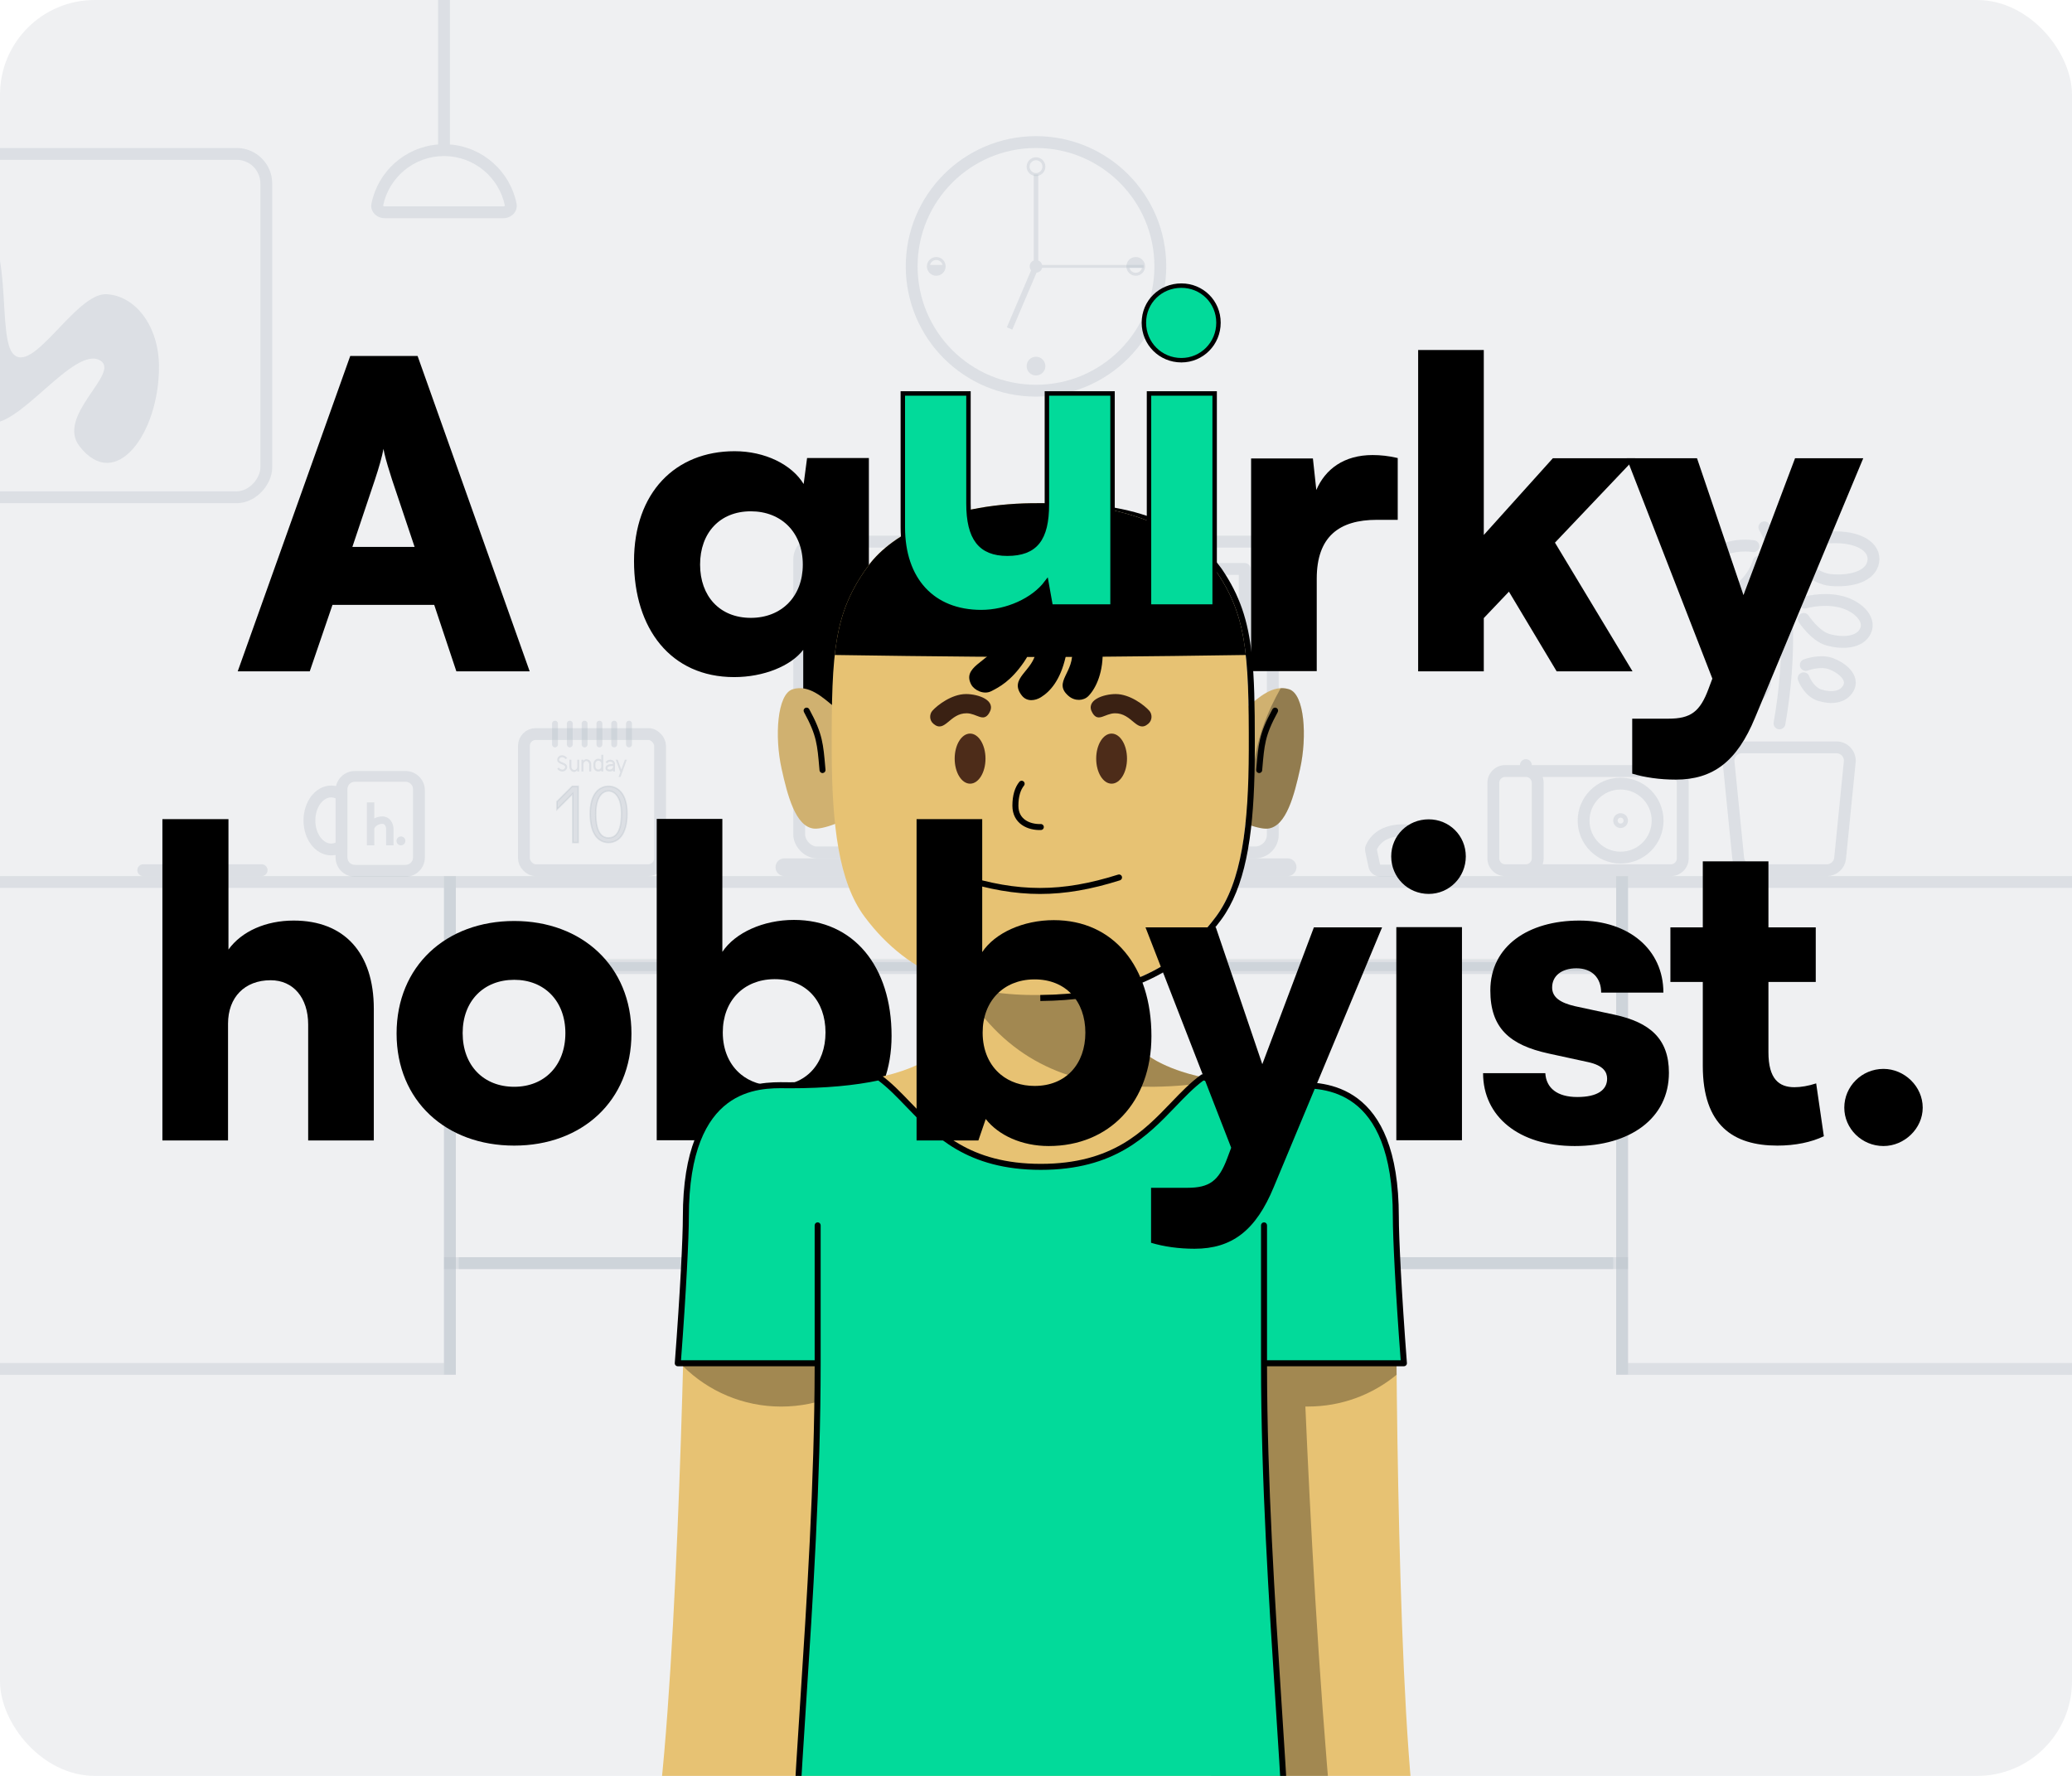 <svg width="1400" height="1200" viewBox="0 0 1400 1200" fill="none" xmlns="http://www.w3.org/2000/svg">
<g clip-path="url(#clip0_1411_1958)">
<rect width="1400" height="1200" rx="64" fill="#AFB8C1" fill-opacity="0.2"/>
<path opacity="0.3" d="M-619 596H304V925L-619 925V596Z" stroke="#AFB8C1" stroke-width="8"/>
<path opacity="0.3" d="M1096 596H2019V925L1096 925V596Z" stroke="#AFB8C1" stroke-width="8"/>
<g opacity="0.3">
<mask id="path-4-inside-1_1411_1958" fill="white">
<path d="M300 648.167H1100V929H300V648.167Z"/>
</mask>
<path d="M300 648.167V640.167H292V648.167H300ZM1100 648.167H1108V640.167H1100V648.167ZM300 656.167H1100V640.167H300V656.167ZM1092 648.167V929H1108V648.167H1092ZM308 929V648.167H292V929H308Z" fill="#AFB8C1" mask="url(#path-4-inside-1_1411_1958)"/>
</g>
<path opacity="0.3" d="M1090 853.536L310 853.536" stroke="#AFB8C1" stroke-width="8"/>
<rect opacity="0.3" x="304" y="596" width="792" height="58.17" stroke="#AFB8C1" stroke-width="8"/>
<path opacity="0.3" d="M1100 853.536L300 853.536" stroke="#AFB8C1" stroke-width="8"/>
<rect opacity="0.3" x="4" y="-4" width="472" height="232" rx="20" transform="matrix(1 0 0 -1 -296.074 332)" stroke="#AFB8C1" stroke-width="8"/>
<path opacity="0.3" d="M-133.737 132.586C-153.05 123.555 -197.56 154.089 -211.723 190.118C-218.655 207.754 -226.646 224.39 -220.94 235.165C-204.977 265.306 -175.057 172.723 -154.036 179.026C-138.215 183.77 -160.232 245.114 -132.13 266.059C-93.682 294.716 -66.71 182.148 -22.361 200.386C-10.066 205.442 -33.775 275.951 -8.837 285.21C10.997 292.574 50.242 232.252 67.987 243.773C81.142 252.313 37.795 280.912 53.697 301.505C78.256 333.306 107.79 292.329 107.423 247.223C107.201 219.974 91.246 199.746 71.922 198.795C51.028 197.766 21.517 254.898 8.447 238.564C-3.455 223.688 12.91 136.334 -28.34 150.437C-69.59 164.54 -79.838 229.519 -107.943 214.547C-137.559 198.77 -108.49 144.391 -133.737 132.586Z" fill="#AFB8C1"/>
<path opacity="0.3" d="M1240.86 505H1176.91C1171.59 505 1167.43 509.597 1167.96 514.896L1174.46 579.896C1174.92 584.496 1178.79 588 1183.41 588H1234.36C1238.99 588 1242.86 584.496 1243.32 579.896L1249.82 514.896C1250.35 509.597 1246.19 505 1240.86 505Z" stroke="#AFB8C1" stroke-width="8" stroke-linejoin="round"/>
<path opacity="0.3" d="M1190.96 453.092C1190.96 453.092 1182.02 449.668 1174.38 452.132C1166.61 454.64 1159.4 461.549 1163.25 468.754C1166.72 475.229 1175.06 475.869 1182.02 473.603C1190.96 470.689 1192.45 462.16 1192.45 462.16" stroke="#AFB8C1" stroke-width="8" stroke-linecap="round"/>
<path opacity="0.3" d="M1220.12 449.337C1220.12 449.337 1229.76 445.686 1237.22 448.497C1244.69 451.307 1252.8 457.989 1248.88 465.068C1245.36 471.409 1237.22 472.188 1229.56 469.753C1221.9 467.319 1218.68 458.326 1218.68 458.326" stroke="#AFB8C1" stroke-width="8" stroke-linecap="round"/>
<path opacity="0.3" d="M1190.55 413.526C1190.55 413.526 1178.18 408.287 1167.31 413.613C1156.43 418.94 1150.11 429.12 1154.2 436.024C1158.57 443.429 1168.83 443.512 1178.51 439.513C1188.19 435.514 1192.31 424.323 1192.31 424.323" stroke="#AFB8C1" stroke-width="8" stroke-linecap="round"/>
<path opacity="0.3" d="M1219.36 407.214C1219.36 407.214 1230.34 403.886 1242.28 406.255C1254.23 408.624 1264.62 417.938 1260.35 426.587C1256.52 434.335 1245.04 435.078 1235 432.244C1226.38 429.812 1218.71 418.212 1218.71 418.212" stroke="#AFB8C1" stroke-width="8" stroke-linecap="round"/>
<path opacity="0.3" d="M1184.78 369.071C1184.78 369.071 1170.58 366.314 1157.14 374.926C1143.71 383.538 1139.08 393.295 1145.78 400.542C1151.8 407.055 1164.77 404.208 1174.29 398.375C1184.78 391.95 1188.22 379.656 1188.22 379.656" stroke="#AFB8C1" stroke-width="8" stroke-linecap="round"/>
<path opacity="0.3" d="M1213.54 368.202C1213.54 368.202 1221.85 363.02 1240.17 363.045C1258.48 363.07 1268.58 371.394 1265.27 381.334C1262.31 390.24 1249.02 393.101 1236.72 391.912C1226.15 390.891 1214.92 379.98 1214.92 379.98" stroke="#AFB8C1" stroke-width="8" stroke-linecap="round"/>
<path opacity="0.3" d="M1202.36 488.8C1210.03 445.545 1211.21 389.011 1192.13 356.31" stroke="#AFB8C1" stroke-width="8" stroke-linecap="round"/>
<path opacity="0.3" fill-rule="evenodd" clip-rule="evenodd" d="M524 586C524 582.686 526.686 580 530 580L870 580C873.314 580 876 582.686 876 586C876 589.314 873.314 592 870 592L530 592C526.686 592 524 589.314 524 586Z" fill="#AFB8C1"/>
<rect opacity="0.3" x="540" y="366" width="320" height="210" rx="12" stroke="#AFB8C1" stroke-width="8" stroke-linejoin="round"/>
<path opacity="0.3" d="M559 541.465L559 384.465L841 384.465L841 541.465L559 541.465Z" stroke="#AFB8C1" stroke-width="8" stroke-linecap="round" stroke-linejoin="round"/>
<path opacity="0.3" fill-rule="evenodd" clip-rule="evenodd" d="M239.746 521H274.065C281.245 521 287.065 526.82 287.065 534V579.402C287.065 586.582 281.245 592.402 274.065 592.402H239.746C232.566 592.402 226.746 586.582 226.746 579.402V577.715C225.785 577.906 224.792 578.006 223.771 578.006C218.17 578.006 213.405 574.971 210.176 570.667C206.948 566.364 205.07 560.603 205.07 554.41C205.07 548.217 206.948 542.456 210.176 538.153C213.405 533.849 218.17 530.813 223.771 530.813C224.902 530.813 225.998 530.937 227.055 531.17C228.347 525.351 233.538 521 239.746 521ZM223.771 570.006C224.764 570.006 225.767 569.796 226.746 569.371V539.449C225.767 539.024 224.764 538.813 223.771 538.813C221.252 538.813 218.668 540.165 216.576 542.953C214.483 545.743 213.07 549.781 213.07 554.41C213.07 559.039 214.483 563.077 216.576 565.866C218.668 568.655 221.252 570.006 223.771 570.006ZM234.746 579.402V573.558C234.747 573.557 234.747 573.557 234.748 573.556V535.264C234.747 535.263 234.747 535.263 234.746 535.262V534C234.746 533.953 234.747 533.907 234.748 533.86V533.267C234.748 530.505 236.987 528.267 239.748 528.267H274.067C276.829 528.267 279.067 530.505 279.067 533.267V578.669C279.067 578.716 279.066 578.762 279.065 578.809V579.402C279.065 582.164 276.827 584.402 274.065 584.402H239.746C236.985 584.402 234.746 582.164 234.746 579.402Z" fill="#AFB8C1"/>
<path opacity="0.3" d="M270.906 571.2C272.563 571.2 273.906 569.857 273.906 568.2C273.906 566.543 272.563 565.2 270.906 565.2C269.249 565.2 267.906 566.543 267.906 568.2C267.906 569.857 269.249 571.2 270.906 571.2Z" fill="#AFB8C1"/>
<path opacity="0.3" d="M247.906 542.201V571.201H252.906V560.357C252.906 559.56 253.384 558.684 254.556 557.884C255.733 557.081 257.211 556.659 258.264 556.659C259.052 556.659 259.63 556.971 260.067 557.52C260.541 558.117 260.906 559.086 260.906 560.357V571.2L265.906 571.201V560.357C265.906 558.177 265.284 556.048 263.98 554.408C262.638 552.721 260.644 551.659 258.264 551.659C256.551 551.659 254.619 552.156 252.906 553.054V542.202L247.906 542.201Z" fill="#AFB8C1"/>
<path opacity="0.3" d="M96.781 588L176.781 588" stroke="#AFB8C1" stroke-width="8" stroke-linecap="round"/>
<circle opacity="0.3" cx="700" cy="180" r="84" stroke="#AFB8C1" stroke-width="8"/>
<g opacity="0.3">
<path fill-rule="evenodd" clip-rule="evenodd" d="M772.725 180C772.725 177.055 770.337 174.667 767.392 174.667C764.446 174.667 762.059 177.055 762.059 180H772.725Z" fill="#AFB8C1"/>
<path d="M772.725 180C772.725 182.946 770.337 185.334 767.392 185.334C764.446 185.334 762.059 182.946 762.059 180M772.725 180C772.725 177.055 770.337 174.667 767.392 174.667C764.446 174.667 762.059 177.055 762.059 180M772.725 180H762.059" stroke="#AFB8C1" stroke-width="2"/>
</g>
<g opacity="0.3">
<path fill-rule="evenodd" clip-rule="evenodd" d="M627.275 180C627.275 182.945 629.663 185.333 632.608 185.333C635.554 185.333 637.941 182.945 637.941 180H627.275Z" fill="#AFB8C1"/>
<path d="M627.275 180C627.275 177.054 629.663 174.666 632.608 174.666C635.554 174.666 637.941 177.054 637.941 180M627.275 180C627.275 182.945 629.663 185.333 632.608 185.333C635.554 185.333 637.941 182.945 637.941 180M627.275 180H637.941" stroke="#AFB8C1" stroke-width="2"/>
</g>
<g opacity="0.3">
<path fill-rule="evenodd" clip-rule="evenodd" d="M694.665 247.392C694.665 250.338 697.053 252.726 699.999 252.726C702.944 252.726 705.332 250.338 705.332 247.392H694.665Z" fill="#AFB8C1"/>
<path d="M699.999 242.059C697.053 242.059 694.665 244.447 694.665 247.392H705.332C705.332 244.447 702.944 242.059 699.999 242.059Z" fill="#AFB8C1"/>
<path d="M694.665 247.392C694.665 244.447 697.053 242.059 699.999 242.059C702.944 242.059 705.332 244.447 705.332 247.392M694.665 247.392C694.665 250.338 697.053 252.726 699.999 252.726C702.944 252.726 705.332 250.338 705.332 247.392M694.665 247.392H705.332" stroke="#AFB8C1" stroke-width="2"/>
</g>
<path opacity="0.3" d="M699.999 117.94C697.053 117.94 694.665 115.552 694.665 112.607C694.665 109.661 697.053 107.273 699.999 107.273C702.944 107.273 705.332 109.661 705.332 112.607C705.332 115.552 702.944 117.94 699.999 117.94Z" stroke="#AFB8C1" stroke-width="2"/>
<path opacity="0.3" fill-rule="evenodd" clip-rule="evenodd" d="M772.727 181H704.15C703.728 182.76 702.214 184.095 700.364 184.251L683.981 222.735L680.301 221.169L696.684 182.684C696.09 181.951 695.735 181.017 695.735 180C695.735 178.172 696.884 176.612 698.5 176.005L698.5 117.94H701.5L701.5 176.004C702.813 176.496 703.818 177.617 704.15 179H772.727V181Z" fill="#AFB8C1"/>
<path opacity="0.3" d="M928.578 585.091L926.378 574.631C926.212 573.842 926.297 573.224 926.485 572.808C930.059 564.904 937.57 561 948.25 561C958.93 561 966.441 564.904 970.015 572.808C970.203 573.224 970.288 573.841 970.122 574.631L967.922 585.091C967.533 586.943 965.9 588.268 964.008 588.268H932.492C930.601 588.268 928.967 586.943 928.578 585.091Z" stroke="#AFB8C1" stroke-width="8" stroke-linejoin="round"/>
<rect opacity="0.3" x="354" y="496" width="92" height="92" rx="8" stroke="#AFB8C1" stroke-width="8"/>
<path opacity="0.3" d="M386.678 531.314H390.698L390.698 569.314H386.971L386.971 537.5V536.293L386.118 537.146L376.328 546.936V541.665L386.678 531.314Z" fill="#AFB8C1" stroke="#AFB8C1"/>
<path opacity="0.3" d="M398.789 549.724C398.789 542.9 400.37 538.297 402.684 535.411C404.991 532.535 408.063 531.314 411.17 531.314C414.279 531.314 417.382 532.535 419.717 535.413C422.061 538.3 423.67 542.902 423.67 549.724C423.67 557.146 422.057 562.045 419.71 565.077C417.375 568.096 414.276 569.314 411.17 569.314C408.065 569.314 404.998 568.096 402.692 565.08C400.374 562.047 398.789 557.148 398.789 549.724ZM411.17 534.451C409.116 534.451 406.929 535.483 405.275 537.922C403.629 540.348 402.516 544.152 402.516 549.724C402.516 556.456 403.621 560.565 405.275 563.003C406.955 565.479 409.164 566.178 411.17 566.178C413.175 566.178 415.412 565.481 417.123 563.006C418.808 560.569 419.943 556.458 419.943 549.724C419.943 544.15 418.8 540.345 417.123 537.918C415.438 535.481 413.222 534.451 411.17 534.451Z" fill="#AFB8C1" stroke="#AFB8C1"/>
<path opacity="0.3" fill-rule="evenodd" clip-rule="evenodd" d="M379.746 511.667C378.569 511.667 377.815 512.567 377.815 513.417C377.815 513.791 378.017 514.105 378.459 514.418C378.911 514.738 379.496 514.97 380.063 515.196L380.074 515.2V515.2C380.083 515.204 380.093 515.208 380.102 515.211C380.637 515.424 381.378 515.718 381.985 516.149C382.609 516.592 383.211 517.266 383.211 518.25C383.211 519.856 381.841 521.333 379.947 521.333C378.374 521.333 377.111 520.344 376.469 519.435L377.558 518.665C378.034 519.34 378.935 520 379.947 520C381.124 520 381.878 519.101 381.878 518.25C381.878 517.885 381.672 517.562 381.213 517.237C380.748 516.907 380.147 516.664 379.581 516.439C379.559 516.43 379.537 516.421 379.514 516.412C378.987 516.203 378.274 515.92 377.689 515.507C377.068 515.067 376.482 514.4 376.482 513.417C376.482 511.811 377.852 510.334 379.746 510.334C381.318 510.334 382.581 511.321 383.224 512.231L382.135 513C381.659 512.326 380.758 511.667 379.746 511.667Z" fill="#AFB8C1"/>
<path opacity="0.3" d="M416.039 513.335L419.118 521.791L417.949 525H419.283L423.529 513.335H422.196L419.784 519.96L417.372 513.335H416.039Z" fill="#AFB8C1"/>
<path opacity="0.3" d="M391.356 513.335V521.334H390.022V520.32C389.831 520.976 388.783 521.668 388.039 521.668C386.207 521.668 384.723 519.97 384.723 518.08V513.335H386.056V518.08C386.056 519.273 386.983 520.335 388.039 520.335C389.096 520.335 390.022 519.441 390.022 518.248V513.335H391.356Z" fill="#AFB8C1"/>
<path opacity="0.3" d="M392.855 521.334V513.334H394.189V514.349C394.38 513.692 395.095 513.001 396.172 513.001C398.337 513.001 399.488 514.699 399.488 516.589V521.334H398.155V516.589C398.155 515.396 397.228 514.251 396.172 514.251C395.115 514.251 394.189 515.228 394.189 516.421V521.334H392.855Z" fill="#AFB8C1"/>
<path opacity="0.3" fill-rule="evenodd" clip-rule="evenodd" d="M406.288 520.655C405.735 521.081 405.048 521.334 404.305 521.334C402.473 521.334 400.988 519.802 400.988 517.913L400.988 516.089C400.988 514.199 402.473 512.668 404.305 512.668C405.048 512.668 405.735 512.92 406.288 513.346V510H407.621V521.333H406.288V520.655ZM404.305 514.001C405.361 514.001 406.288 514.896 406.288 516.089V517.913C406.288 519.105 405.361 520.001 404.305 520.001C403.248 520.001 402.322 519.105 402.322 517.913L402.322 516.089C402.322 514.896 403.248 514.001 404.305 514.001Z" fill="#AFB8C1"/>
<path opacity="0.3" fill-rule="evenodd" clip-rule="evenodd" d="M412.329 514.668C411.328 514.668 410.638 515.194 410.385 515.704L409.191 515.111C409.688 514.109 410.866 513.335 412.329 513.335C413.993 513.335 415.537 514.497 415.537 516.154V521.334L414.204 521.334V520.589C413.57 521.064 412.787 521.334 412.051 521.334C411.345 521.334 410.635 521.197 410.08 520.834C409.491 520.449 409.121 519.836 409.121 519.039C409.121 518.285 409.414 517.687 409.902 517.254C410.367 516.843 410.97 516.614 411.565 516.483C412.15 516.353 412.675 516.3 413.193 516.263C413.346 516.251 413.496 516.242 413.645 516.232C413.829 516.22 414.014 516.208 414.204 516.193V516.154C414.204 515.433 413.473 514.668 412.329 514.668ZM414.204 517.53C414.031 517.543 413.865 517.554 413.705 517.564C413.561 517.574 413.423 517.583 413.29 517.592C412.798 517.628 412.346 517.676 411.853 517.784C411.37 517.891 411.013 518.052 410.786 518.253C410.583 518.432 410.454 518.668 410.454 519.039C410.454 519.37 410.583 519.57 410.809 519.718C411.069 519.888 411.491 520.001 412.051 520.001C412.517 520.001 413.073 519.805 413.507 519.441C413.932 519.085 414.204 518.603 414.204 518.03V517.53Z" fill="#AFB8C1"/>
<path opacity="0.3" d="M375 489V503" stroke="#AFB8C1" stroke-width="4" stroke-linecap="round" stroke-linejoin="round"/>
<path opacity="0.3" d="M385 489V503" stroke="#AFB8C1" stroke-width="4" stroke-linecap="round" stroke-linejoin="round"/>
<path opacity="0.3" d="M395 489V503" stroke="#AFB8C1" stroke-width="4" stroke-linecap="round" stroke-linejoin="round"/>
<path opacity="0.3" d="M405 489V503" stroke="#AFB8C1" stroke-width="4" stroke-linecap="round" stroke-linejoin="round"/>
<path opacity="0.3" d="M415 489V503" stroke="#AFB8C1" stroke-width="4" stroke-linecap="round" stroke-linejoin="round"/>
<path opacity="0.3" d="M425 489V503" stroke="#AFB8C1" stroke-width="4" stroke-linecap="round" stroke-linejoin="round"/>
<path opacity="0.3" fill-rule="evenodd" clip-rule="evenodd" d="M303.999 -400C303.999 -402.209 302.208 -404 299.999 -404C297.79 -404 295.999 -402.209 295.999 -400V97.613C273.589 99.387 255.338 115.936 250.986 137.519C249.895 142.933 254.476 147.455 259.999 147.455H339.999C345.522 147.455 350.103 142.933 349.012 137.519C344.66 115.936 326.409 99.387 303.999 97.613V-400ZM299.999 105.455C320.306 105.455 337.263 119.875 341.157 139.038C341.001 139.204 340.599 139.455 339.999 139.455H259.999C259.399 139.455 258.997 139.204 258.841 139.038C262.735 119.875 279.692 105.455 299.999 105.455Z" fill="#AFB8C1"/>
<circle opacity="0.3" cx="1095" cy="554.5" r="25" stroke="#AFB8C1" stroke-width="8"/>
<path opacity="0.3" fill-rule="evenodd" clip-rule="evenodd" d="M1031 513C1028.79 513 1027 514.791 1027 517H1017C1010.37 517 1005 522.373 1005 529V580C1005 586.213 1009.72 591.324 1015.77 591.938C1016.18 591.979 1016.59 592 1017 592H1031H1129C1135.63 592 1141 586.627 1141 580V529C1141 522.373 1135.63 517 1129 517H1035C1035 514.791 1033.21 513 1031 513ZM1129 525H1042.32C1042.76 526.251 1043 527.597 1043 529V580C1043 581.403 1042.76 582.749 1042.32 584H1129C1131.21 584 1133 582.209 1133 580V529C1133 526.791 1131.21 525 1129 525ZM1017 525H1031C1033.21 525 1035 526.791 1035 529V580C1035 582.209 1033.21 584 1031 584H1017C1016.86 584 1016.73 583.993 1016.59 583.979C1014.57 583.775 1013 582.071 1013 580V529C1013 526.791 1014.79 525 1017 525Z" fill="#AFB8C1"/>
<circle opacity="0.3" cx="1095" cy="554.5" r="3.5" stroke="#AFB8C1" stroke-width="3"/>
<path fill-rule="evenodd" clip-rule="evenodd" d="M496.071 457.532C453.159 457.532 428.391 424.7 428.391 379.196C428.391 332.828 456.327 304.892 496.359 304.892C516.807 304.892 534.951 313.82 543.015 327.068L545.319 309.5H587.079V522.62H542.727V439.1C534.375 450.044 515.943 457.532 496.071 457.532ZM473.031 381.5C473.031 360.188 486.279 345.5 507.303 345.5C528.039 345.5 542.439 359.9 542.439 381.5C542.439 403.1 528.039 417.5 507.303 417.5C486.279 417.5 473.031 402.812 473.031 381.5Z" fill="black"/>
<path d="M944.412 309.499C938.364 308.059 932.604 307.483 927.42 307.483C908.124 307.483 895.452 316.987 889.404 331.099L887.1 309.787H845.34V453.499H889.692V391.003C889.692 362.491 904.956 351.259 930.3 351.259H944.412V309.499Z" fill="black"/>
<path fill-rule="evenodd" clip-rule="evenodd" d="M485.487 770.5H443.727V553.348H488.079V643.204C496.719 630.244 515.727 621.604 536.463 621.604C576.783 621.604 602.415 652.996 602.415 699.94C602.415 744.58 573.903 774.244 533.007 774.244C514.902 774.244 499.119 767.043 490.458 755.979L485.487 770.5ZM500.703 726.054C506.661 730.911 514.483 733.636 523.503 733.636C544.527 733.636 557.775 718.948 557.775 697.636C557.775 676.324 544.527 661.636 523.503 661.636C523.252 661.636 523.003 661.638 522.755 661.642C502.421 661.984 488.367 676.296 488.367 697.636C488.367 709.84 492.964 719.745 500.703 726.054Z" fill="black"/>
<path d="M990.408 578.692C990.408 592.804 979.176 604.036 965.352 604.036C951.24 604.036 940.008 592.804 940.008 578.692C940.008 564.58 951.24 553.636 965.352 553.636C979.176 553.636 990.408 564.58 990.408 578.692Z" fill="black"/>
<path d="M943.464 770.5H987.816V626.5H943.464V770.5Z" fill="black"/>
<path d="M653.583 662.349C653.567 660.204 653.551 658.244 653.625 656.522C653.627 656.463 653.63 656.405 653.633 656.347H752.913C752.916 656.405 752.918 656.463 752.921 656.522C752.994 658.244 752.979 660.203 752.962 662.349C752.869 674.181 752.732 691.68 767.218 706.345C782.014 721.324 812.066 733.344 873.006 733.344C873.753 733.344 874.581 733.332 875.483 733.32C893.986 733.062 943.13 732.378 943.13 822.257V822.264C943.13 868.005 943.13 1124.58 956 1229.37H868.538C868.508 1228.7 868.478 1228.02 868.447 1227.34H538.1C538.068 1228.02 538.038 1228.7 538.008 1229.37H444C458.017 1124.57 463.416 867.981 463.416 822.257C463.416 732.378 512.56 733.062 531.063 733.32C531.965 733.332 532.793 733.344 533.54 733.344C594.48 733.344 624.533 721.323 639.329 706.344C653.813 691.68 653.676 674.181 653.583 662.349Z" fill="#E7C273"/>
<path d="M653.485 671.166C655.321 674.639 657.348 677.879 659.582 680.882C690.868 722.924 733.23 734.898 779.511 734.344C794.481 734.165 809.041 732.906 822.949 729.863C794.188 725.24 777.22 716.468 767.22 706.345C752.735 691.68 752.872 674.181 752.965 662.349C752.982 660.203 752.997 658.244 752.923 656.522C752.921 656.463 752.918 656.405 752.915 656.347H653.635C653.633 656.405 653.63 656.463 653.627 656.522C653.554 658.244 653.569 660.204 653.586 662.349C653.607 665.03 653.63 668.002 653.485 671.166Z" fill="black" fill-opacity="0.3"/>
<path d="M461.543 923.206C478.571 940.049 501.986 950.45 527.829 950.45C579.889 950.45 622.091 908.247 622.091 856.188C622.091 804.128 579.889 761.926 527.829 761.926C504.765 761.926 483.636 770.209 467.254 783.963C464.825 794.428 463.418 807.046 463.418 822.257C463.418 837.328 462.831 875.306 461.543 923.206Z" fill="black" fill-opacity="0.3"/>
<path d="M883.746 761.904C903.969 761.904 922.705 768.273 938.057 779.113C941.24 790.464 943.133 804.616 943.133 822.257V822.267C943.133 837.942 943.133 878.364 943.65 928.949C927.364 942.369 906.497 950.428 883.746 950.428C883.167 950.428 882.588 950.423 882.011 950.413C885.169 1023.66 890.796 1130.9 899.777 1229.37H868.54C868.511 1228.7 868.48 1228.02 868.449 1227.34H819.999L799.938 899.354C793.257 886.415 789.484 871.731 789.484 856.166C789.484 804.107 831.687 761.904 883.746 761.904Z" fill="black" fill-opacity="0.3"/>
<path d="M538.1 1227.34H868.446C867.456 1205.7 865.751 1179.47 863.853 1150.29L863.851 1150.26C859.472 1082.92 854.071 999.863 854.071 921.176H948.593C944.943 873.466 943.13 835.915 943.13 822.257C943.13 732.378 893.986 733.062 875.483 733.319C874.581 733.332 873.752 733.343 873.005 733.343C848.08 733.343 828.322 731.332 812.662 727.931C805.646 733.002 799.368 739.539 792.746 746.433C773.946 766.008 752.375 788.469 703.273 788.468C654.171 788.469 632.6 766.009 613.799 746.433C607.178 739.539 600.9 733.002 593.884 727.931C578.224 731.332 558.466 733.343 533.54 733.343C532.794 733.343 531.965 733.332 531.063 733.319C512.56 733.062 463.416 732.378 463.416 822.257C463.416 835.915 461.602 873.466 457.953 921.176H552.475C552.475 999.864 547.074 1082.92 542.695 1150.26C540.796 1179.46 539.09 1205.7 538.1 1227.34Z" fill="#02DA9A"/>
<path fill-rule="evenodd" clip-rule="evenodd" d="M593.454 725.95C594.017 725.827 594.605 725.95 595.072 726.288C602.236 731.466 608.62 738.113 615.188 744.952L615.262 745.029C624.679 754.834 634.591 765.139 648.191 773.039C661.745 780.911 679.059 786.441 703.273 786.441C727.487 786.441 744.801 780.911 758.355 773.039C771.955 765.139 781.867 754.834 791.284 745.029L791.358 744.952C797.926 738.113 804.31 731.466 811.474 726.288C811.941 725.95 812.529 725.827 813.092 725.95C828.575 729.313 848.183 731.316 873.006 731.316C873.735 731.316 874.648 731.303 875.553 731.291C884.811 731.162 902.313 730.918 917.467 742.369C932.771 753.934 945.157 776.979 945.157 822.257C945.157 835.831 946.965 873.314 950.614 921.021C950.657 921.584 950.464 922.14 950.08 922.554C949.696 922.968 949.157 923.203 948.593 923.203H856.1C856.191 1001.21 861.532 1083.36 865.874 1150.13L865.878 1150.18C867.774 1179.35 869.481 1205.59 870.472 1227.25C870.497 1227.8 870.295 1228.34 869.912 1228.74C869.53 1229.14 869 1229.37 868.446 1229.37H538.1C537.546 1229.37 537.016 1229.14 536.634 1228.74C536.251 1228.34 536.049 1227.8 536.074 1227.25C537.066 1205.58 538.773 1179.33 540.671 1150.14L540.672 1150.13C545.014 1083.36 550.355 1001.21 550.446 923.203H457.953C457.389 923.203 456.85 922.968 456.466 922.554C456.082 922.14 455.889 921.584 455.932 921.021C459.581 873.314 461.389 835.831 461.389 822.257C461.389 776.979 473.775 753.934 489.079 742.369C504.233 730.918 521.832 731.163 531.09 731.292C531.995 731.305 532.811 731.316 533.54 731.316C558.363 731.316 577.971 729.313 593.454 725.95ZM531.045 735.347C521.773 735.218 505.513 735.034 491.523 745.605C477.629 756.103 465.444 777.655 465.444 822.257C465.444 835.789 463.68 872.473 460.141 919.148H550.447V827.99C550.447 826.87 551.355 825.962 552.475 825.962C553.595 825.962 554.502 826.87 554.502 827.99V921.176C554.502 999.93 549.098 1083.04 544.72 1150.36L544.718 1150.39C542.881 1178.65 541.225 1204.11 540.224 1225.32H866.322C865.321 1204.12 863.666 1178.67 861.83 1150.42L861.828 1150.39L861.826 1150.37C857.449 1083.05 852.044 999.934 852.044 921.176V827.99C852.044 826.87 852.951 825.962 854.071 825.962C855.191 825.962 856.099 826.87 856.099 827.99V919.148H946.405C942.866 872.473 941.102 835.789 941.102 822.257C941.102 777.655 928.917 756.103 915.023 745.605C901.033 735.034 884.78 735.218 875.508 735.347C874.614 735.359 873.767 735.371 873.006 735.371C848.447 735.371 828.817 733.427 813.126 730.104C806.573 734.972 800.623 741.159 794.209 747.838L794.143 747.906C784.777 757.658 774.518 768.34 760.391 776.545C746.184 784.797 728.161 790.496 703.273 790.496C678.385 790.496 660.362 784.797 646.155 776.545C632.028 768.34 621.769 757.658 612.403 747.906L612.337 747.838C605.923 741.16 599.973 734.972 593.42 730.104C577.729 733.427 558.099 735.371 533.54 735.371C532.78 735.371 531.939 735.359 531.045 735.347Z" fill="black"/>
<path d="M871.092 465.783C881.435 469.144 883.295 497.66 878.437 519.509C874.568 536.907 869.173 558.64 856.612 559.901C849.033 560.663 829.573 552.385 826.745 547.062C812.448 520.149 819.633 496.204 843.425 477.16C850.092 471.824 859.982 462.172 871.092 465.783Z" fill="#D0B170"/>
<path d="M871.09 465.783C869.133 465.147 867.214 464.923 865.344 465.013C846.684 498.242 845.53 520.064 845.398 557.857C849.78 559.313 853.935 560.17 856.61 559.901C869.17 558.64 874.566 536.907 878.434 519.509C883.293 497.66 881.432 469.144 871.09 465.783Z" fill="black" fill-opacity="0.3"/>
<path fill-rule="evenodd" clip-rule="evenodd" d="M862.525 478.396C861.542 477.86 860.31 478.222 859.774 479.205C855.231 487.535 852.832 493.426 851.399 499.483C850.085 505.034 849.599 510.672 848.943 518.286C848.89 518.901 848.836 519.529 848.781 520.171C848.684 521.287 849.51 522.27 850.625 522.367C851.741 522.463 852.724 521.638 852.82 520.522C852.873 519.914 852.924 519.32 852.975 518.74C853.642 511.006 854.102 505.665 855.345 500.417C856.667 494.831 858.893 489.289 863.334 481.147C863.87 480.164 863.508 478.933 862.525 478.396Z" fill="black"/>
<path d="M535.46 465.783C525.118 469.144 523.257 497.66 528.115 519.509C531.984 536.907 537.38 558.64 549.94 559.901C557.519 560.663 576.979 552.385 579.807 547.062C594.105 520.149 586.919 496.204 563.127 477.16C556.46 471.824 546.571 462.172 535.46 465.783Z" fill="#D0B170"/>
<path fill-rule="evenodd" clip-rule="evenodd" d="M544.026 478.391C545.009 477.854 546.24 478.217 546.777 479.2C551.32 487.529 553.719 493.421 555.152 499.477C556.466 505.028 556.951 510.666 557.607 518.28C557.66 518.895 557.714 519.524 557.77 520.166C557.867 521.281 557.041 522.264 555.926 522.361C554.81 522.458 553.827 521.632 553.73 520.516C553.678 519.908 553.626 519.314 553.576 518.734C552.909 511 552.448 505.66 551.206 500.411C549.884 494.825 547.657 489.283 543.217 481.141C542.681 480.158 543.043 478.927 544.026 478.391Z" fill="black"/>
<path d="M584.171 619.441C566.728 596.001 562.083 557.949 561.965 507.01C561.81 439.677 563.59 413.803 586.781 382.185C602.872 360.248 642.346 339.471 702.877 340.01C763.407 339.471 802.882 360.248 818.972 382.185C842.164 413.803 843.943 439.677 843.788 507.01C843.671 557.949 839.026 596.001 821.582 619.441C790.615 661.054 748.685 671.809 702.877 672.358C657.069 672.906 615.138 661.054 584.171 619.441Z" fill="#E7C273"/>
<path d="M702.924 676.413C705.827 676.378 708.718 676.302 711.596 676.181C754.759 674.362 794.807 662.211 824.834 621.862C825.988 620.31 827.088 618.701 828.134 617.037C835.458 605.386 840.184 591.001 843.173 574.25C843.6 571.856 843.992 569.409 844.352 566.91C846.871 549.418 847.79 529.381 847.841 507.019C847.846 504.918 847.849 502.857 847.85 500.832C847.857 476.87 847.526 458.194 845.814 442.49C843.265 419.115 837.66 402.325 825.564 384.493C808.029 360.302 774.887 338.945 711.299 340.074C767.077 341.433 803.639 361.283 818.971 382.185C842.162 413.803 843.942 439.677 843.786 507.01C843.669 557.949 839.024 596.001 821.58 619.441C790.613 661.054 748.683 671.809 702.875 672.358L702.924 676.413Z" fill="black"/>
<ellipse cx="655.465" cy="512.622" rx="10.41" ry="16.925" fill="#4D2C19"/>
<ellipse cx="751.082" cy="512.622" rx="10.41" ry="16.925" fill="#4D2C19"/>
<path d="M776.562 480.282C778.568 482.544 778.738 486.613 775.886 489.054C768.034 495.774 764.981 481.776 753.289 481.98C746.533 482.097 742.192 488.211 738.284 481.98C732.793 473.222 745.539 468.984 753.815 468.983C763.514 468.983 773.237 476.533 776.562 480.282Z" fill="#3A2113"/>
<path d="M629.985 480.282C627.979 482.544 627.809 486.613 630.661 489.054C638.513 495.774 641.566 481.776 653.258 481.98C660.014 482.097 664.355 488.211 668.263 481.98C673.754 473.222 661.008 468.984 652.731 468.983C643.032 468.983 633.31 476.533 629.985 480.282Z" fill="#3A2113"/>
<path fill-rule="evenodd" clip-rule="evenodd" d="M691.576 527.993C692.45 528.694 692.591 529.97 691.89 530.843C689.604 533.696 688.106 538.075 688.106 544.441C688.106 549.157 690.063 552.204 692.811 554.115C695.651 556.09 699.485 556.942 703.209 556.819C704.328 556.783 705.265 557.66 705.302 558.779C705.339 559.898 704.461 560.835 703.342 560.872C699.004 561.015 694.24 560.047 690.496 557.445C686.662 554.778 684.051 550.49 684.051 544.441C684.051 537.474 685.691 532.095 688.726 528.307C689.426 527.434 690.702 527.293 691.576 527.993Z" fill="black"/>
<path fill-rule="evenodd" clip-rule="evenodd" d="M647.392 592.303C647.729 591.235 648.869 590.643 649.936 590.981C688.012 603.02 717.43 603.02 755.506 590.981C756.573 590.643 757.713 591.235 758.05 592.303C758.388 593.37 757.796 594.509 756.728 594.847C717.857 607.138 687.585 607.138 648.714 594.847C647.646 594.509 647.054 593.37 647.392 592.303Z" fill="black"/>
<path d="M586.783 382.185C602.874 360.248 642.348 339.471 702.879 340.01C763.409 339.471 802.884 360.248 818.975 382.185C832.795 401.028 839.012 417.83 841.746 442.583C841.746 442.583 757.11 443.935 702.879 443.935C648.648 443.935 564.012 442.583 564.012 442.583C566.746 417.83 572.962 401.028 586.783 382.185Z" fill="black"/>
<path d="M735.376 470.359C732.211 473.583 726.345 473.969 722.072 470.337C710.874 460.818 726.53 454.381 724.224 438.553C722.558 427.114 716.54 420.7 724.547 415.846C737.752 407.839 744.19 423.629 744.972 437.995C745.834 453.811 740.62 465.016 735.376 470.359Z" fill="black"/>
<path d="M703.342 471.13C699.503 473.512 693.875 474.402 690.423 469.982C681.125 458.079 698.537 453.511 700.05 439.615C701.301 428.123 696.902 420.705 705.748 417.632C719.122 412.985 723.232 429.972 720 443.993C716.411 459.561 709.703 467.183 703.342 471.13Z" fill="black"/>
<path d="M669.642 467.097C664.688 469.582 658.27 466.368 656.26 462.614C649.896 450.724 667.107 447.376 674.599 435.459C680.751 425.672 678.31 417.033 689.019 417.398C703.17 417.88 700.122 435.266 691.999 447.142C682.978 460.329 675.019 464.399 669.642 467.097Z" fill="black"/>
<path fill-rule="evenodd" clip-rule="evenodd" d="M209.289 453.652H160.617L236.649 240.532H282.153L357.897 453.652H308.361L293.385 408.724H224.65L209.289 453.652ZM238.089 369.556H280.137L264.873 324.052C262.962 318.079 260.852 311.312 259.695 306.22C259.458 305.174 259.26 304.199 259.113 303.316C258.249 308.212 255.945 316.276 253.353 324.052L238.089 369.556Z" fill="black"/>
<path d="M707.36 265.864V340.744C707.36 364.36 699.584 374.152 680.576 374.152C662.432 374.152 654.368 363.784 654.368 340.168V265.864H610.016V356.296C610.016 391.72 630.176 413.608 663.008 413.608C680.288 413.608 698.144 405.544 707.072 393.736L709.952 409.864H751.712V265.864H707.36Z" fill="#02DA9A" stroke="black" stroke-width="3"/>
<path d="M798.242 243.4C812.066 243.4 823.298 232.168 823.298 218.056C823.298 203.944 812.066 193 798.242 193C784.13 193 772.898 203.944 772.898 218.056C772.898 232.168 784.13 243.4 798.242 243.4ZM798.242 243.4C812.066 243.4 823.298 232.168 823.298 218.056C823.298 203.944 812.066 193 798.242 193C784.13 193 772.898 203.944 772.898 218.056C772.898 232.168 784.13 243.4 798.242 243.4Z" fill="#02DA9A"/>
<path d="M798.242 243.4C812.066 243.4 823.298 232.168 823.298 218.056C823.298 203.944 812.066 193 798.242 193C784.13 193 772.898 203.944 772.898 218.056C772.898 232.168 784.13 243.4 798.242 243.4Z" stroke="black" stroke-width="3"/>
<path d="M820.707 409.864H776.355V265.864H820.707V409.864Z" fill="#02DA9A" stroke="black" stroke-width="3"/>
<path d="M1002.56 453.652V417.652L1019.55 399.796L1051.8 453.652H1103.07L1050.65 366.676L1104.8 309.652H1049.21L1002.56 361.492V236.5H958.203V453.652H1002.56Z" fill="black"/>
<path d="M1102.85 522.772C1111.49 525.364 1121.57 526.804 1132.23 526.804C1157.57 526.804 1173.7 514.42 1185.8 485.044L1258.95 309.652H1212.87L1178.02 402.1L1146.63 309.652H1099.11L1157 458.548L1154.41 465.46C1148.65 481.012 1142.31 485.62 1127.33 485.62H1102.85V522.772Z" fill="black"/>
<path d="M154.079 770.652V691.74C154.079 673.884 165.311 662.364 182.879 662.364C198.143 662.364 208.223 674.172 208.223 692.316V770.652H252.575V681.66C252.575 643.932 232.703 622.044 198.431 622.044C179.711 622.044 163.295 629.244 154.367 641.628V553.5H109.727V770.652H154.079Z" fill="black"/>
<path fill-rule="evenodd" clip-rule="evenodd" d="M347.453 774.108C301.373 774.108 267.965 743.868 267.965 698.364C267.965 652.86 301.373 622.332 347.453 622.332C393.245 622.332 426.653 652.86 426.653 698.364C426.653 743.868 393.245 774.108 347.453 774.108ZM312.605 698.076C312.605 676.476 326.717 662.076 347.453 662.076C367.901 662.076 382.013 676.476 382.013 698.076C382.013 719.964 367.901 734.364 347.453 734.364C326.717 734.364 312.605 719.964 312.605 698.076Z" fill="black"/>
<path fill-rule="evenodd" clip-rule="evenodd" d="M661.065 770.652H619.305V553.5H663.657V643.356C672.297 630.396 691.305 621.756 712.041 621.756C752.361 621.756 777.993 653.148 777.993 700.092C777.993 744.732 749.481 774.396 708.585 774.396C690.48 774.396 674.697 767.195 666.036 756.132L661.065 770.652ZM676.281 726.206C682.24 731.063 690.061 733.788 699.081 733.788C720.105 733.788 733.353 719.1 733.353 697.788C733.353 676.476 720.105 661.788 699.081 661.788C698.831 661.788 698.581 661.79 698.333 661.794C677.999 662.136 663.945 676.448 663.945 697.788C663.945 709.992 668.542 719.898 676.281 726.206Z" fill="black"/>
<path d="M777.74 839.772C786.38 842.364 796.46 843.804 807.116 843.804C832.46 843.804 848.588 831.42 860.684 802.044L933.836 626.652H887.756L852.908 719.1L821.516 626.652H773.996L831.884 775.548L829.292 782.46C823.532 798.012 817.196 802.62 802.22 802.62H777.74V839.772Z" fill="black"/>
<path d="M1002.08 725.148C1002.08 754.236 1025.99 774.396 1064 774.396C1101.44 774.396 1127.65 755.676 1127.65 724.86C1127.65 701.82 1114.69 690.876 1091.07 685.692L1064.29 679.932C1054.21 677.628 1048.74 673.884 1048.74 667.26C1048.74 659.484 1055.07 654.3 1065.15 654.3C1075.81 654.3 1081.86 660.924 1081.86 670.716H1123.91C1123.91 641.628 1100.58 622.044 1067.17 622.044C1032.61 622.044 1006.98 639.324 1006.98 669.276C1006.98 694.62 1019.94 706.14 1046.43 711.9L1072.93 717.66C1083.59 719.964 1085.89 724.572 1085.89 728.892C1085.89 736.38 1079.55 741.276 1065.73 741.276C1052.19 741.276 1044.71 735.228 1044.13 725.148H1002.08Z" fill="black"/>
<path d="M1227.14 732.06C1221.96 733.788 1216.78 734.652 1212.46 734.652C1202.09 734.652 1194.89 729.18 1194.89 711.036V663.516H1226.86V626.652H1194.89V582.012H1150.54V626.652H1128.65V663.516H1150.54V720.252C1150.54 760.572 1171.27 774.108 1200.94 774.108C1213.03 774.108 1223.98 771.804 1232.33 767.772L1227.14 732.06Z" fill="black"/>
<path d="M1272.63 774.396C1286.74 774.396 1299.13 762.588 1299.13 748.476C1299.13 734.076 1286.74 722.268 1272.63 722.268C1257.94 722.268 1246.14 734.076 1246.14 748.476C1246.14 762.588 1257.94 774.396 1272.63 774.396Z" fill="black"/>
</g>
<defs>
<clipPath id="clip0_1411_1958">
<rect width="1400" height="1200" rx="64" fill="white"/>
</clipPath>
</defs>
</svg>
